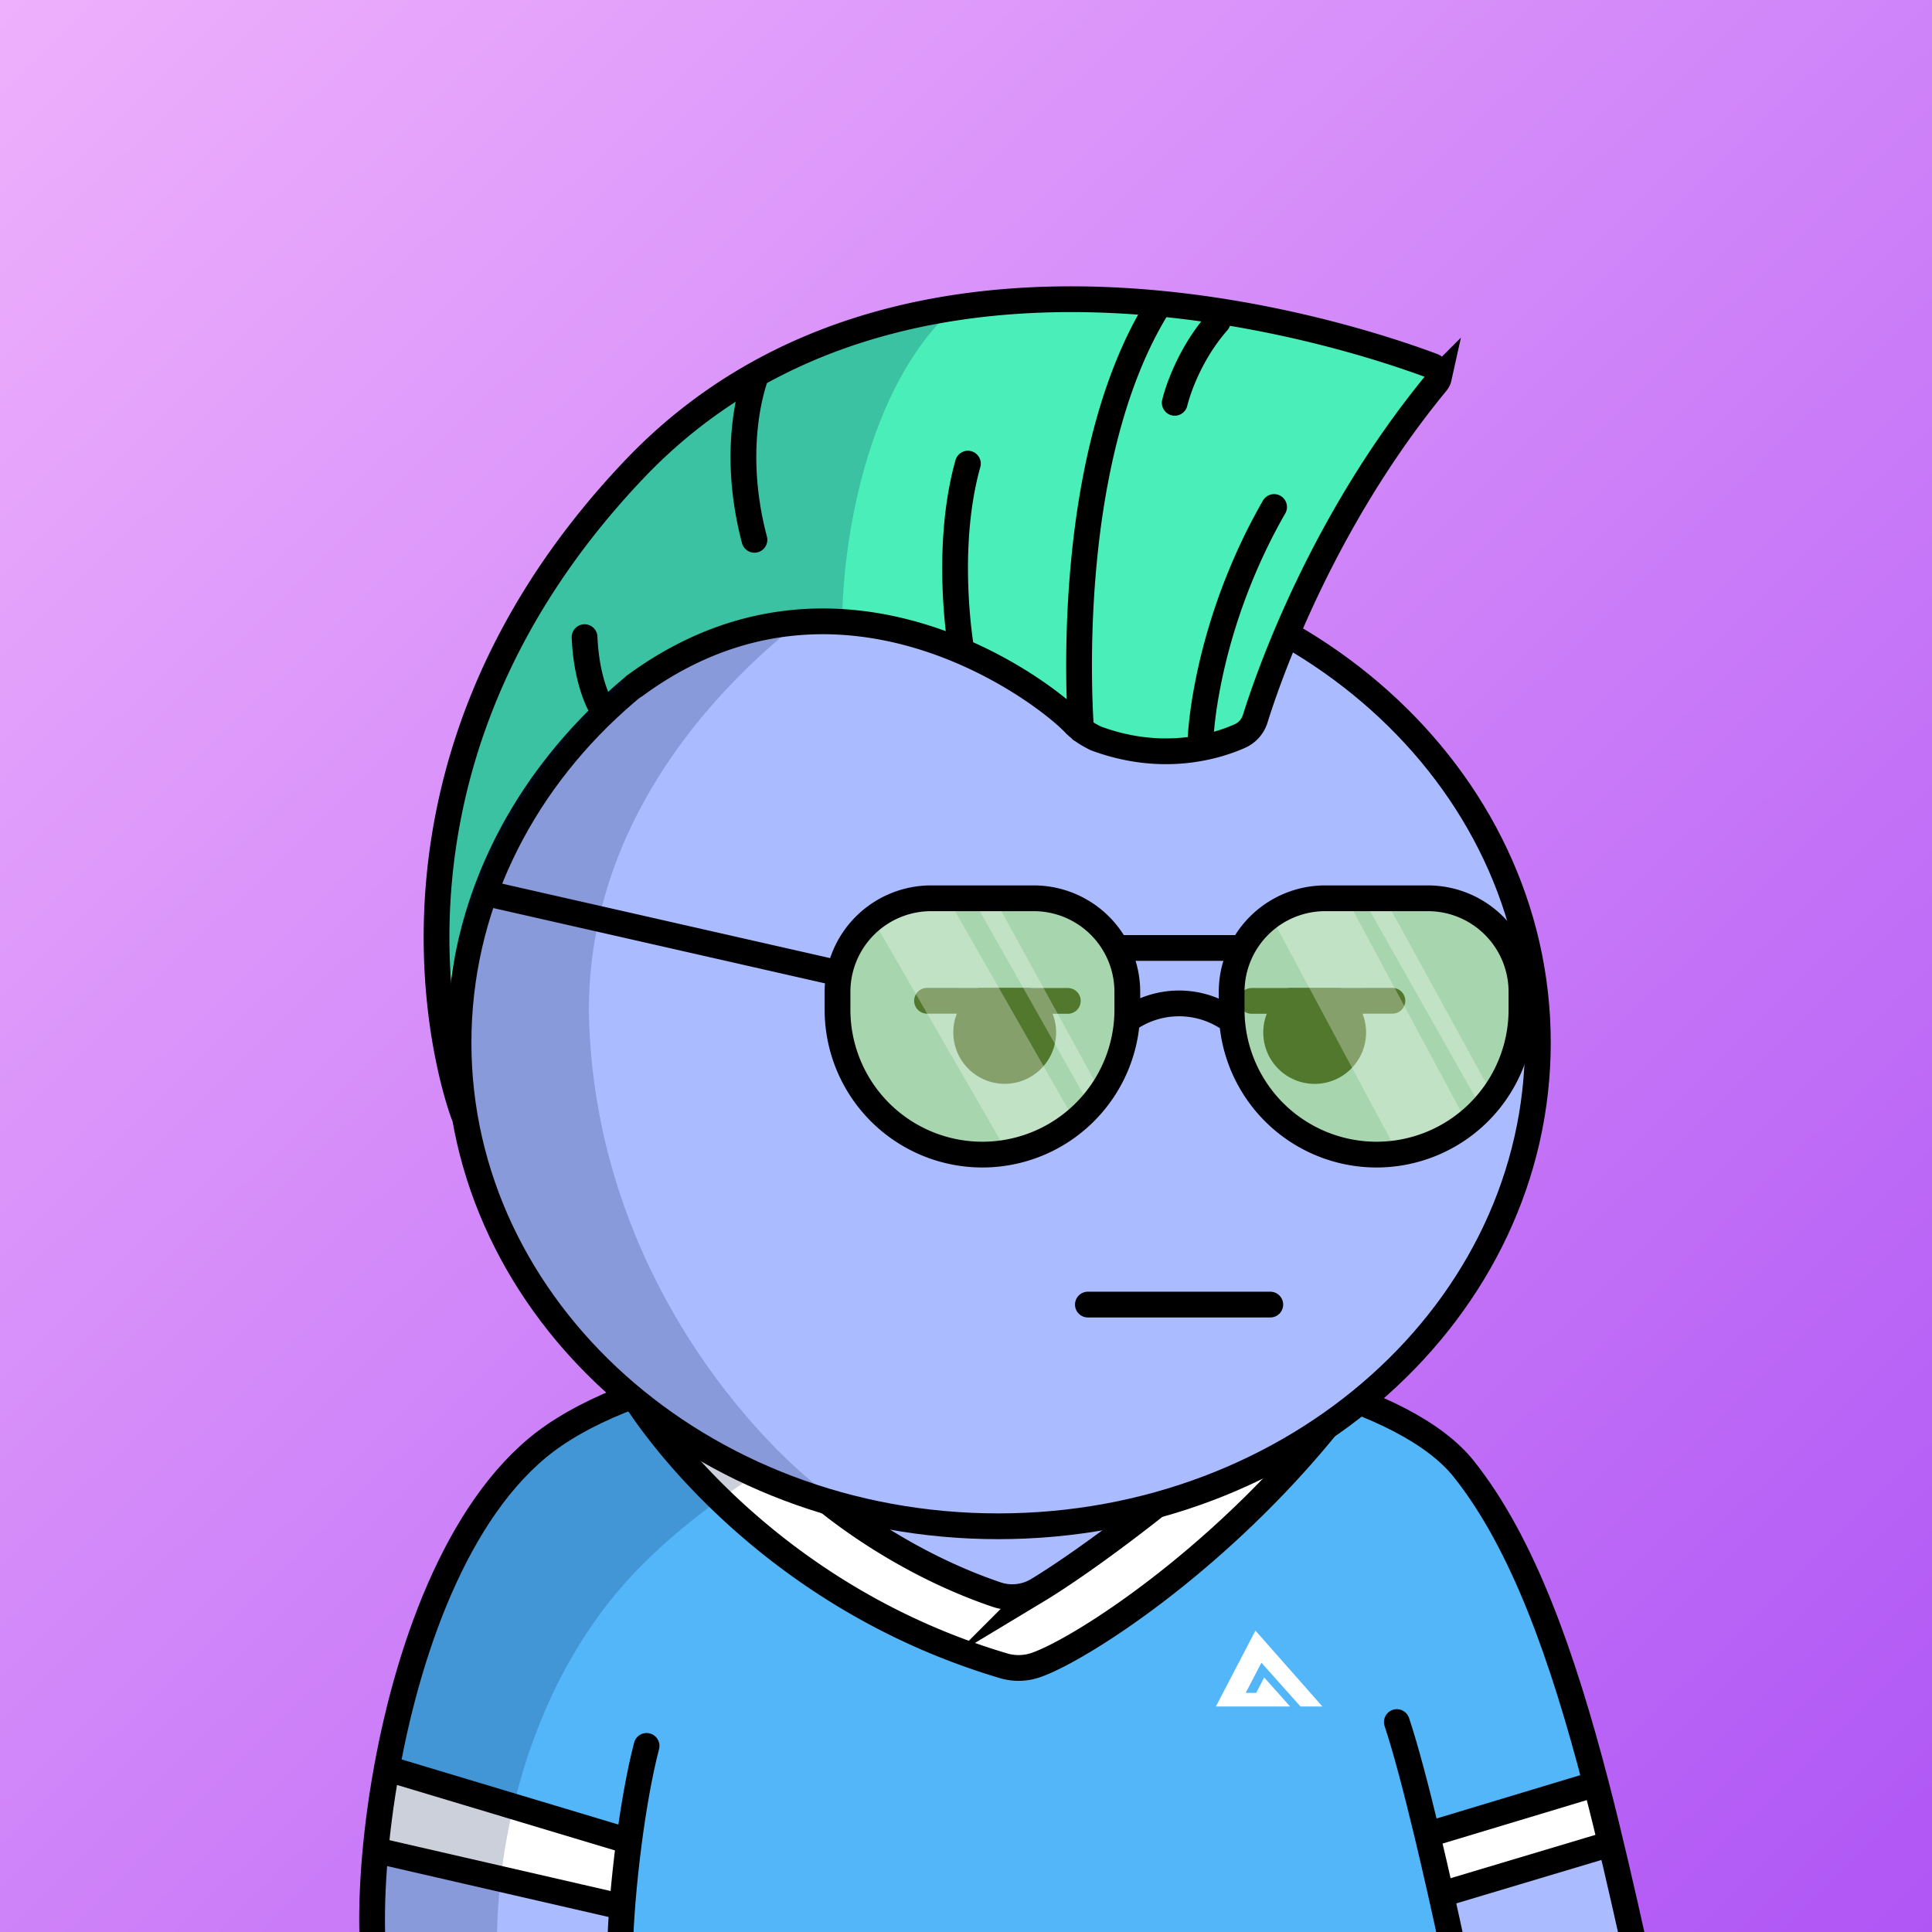<svg
      xmlns="http://www.w3.org/2000/svg"
      preserveAspectRatio="xMidYMin meet"
      fill="none"
      viewBox="0 0 1500 1500"
    >
      <rect x="0" y="0" width="1500" height="1500" fill="#333333" stroke="none"/>
      <g>
      <path fill="url(#prefix__paint0_linear_53_30461)" d="M0 0h1500v1500H0z"/><defs><linearGradient id="prefix__paint0_linear_53_30461" x1="0" y1="0" x2="1500" y2="1533.5" gradientUnits="userSpaceOnUse"><stop stop-color="#EEB0FC"/><stop offset="1" stop-color="#AF55F5"/></linearGradient></defs>
      <g clip-path="url(#prefix__clip0_53_28824)"><path d="M303.47 1380.79L330.5 1246l47.5-86.5s65.91-62.22 111.5-78c0 0 195-61.5 392-27.5 31-4 38.96 8.51 79 8 42.72-.55 27.45 23 59 17 22.5 0 44.5 12.5 44.5 12.5l57 34.5 33.87 53.21 39.13 77.98 38.22 130.85-124.13 38.32 14.41 79.47-643.66 1.15 7.27-73.62-182.64-52.57z" fill="#53B6F9"/><path d="M542 1070s112 131 246.95 172.85C823.46 1245.8 903.5 1166 903.5 1166l81.5-83.5 10.5-12.5-69.5-13.5-84.5-8.5-142-3.5-118 15.5-39.5 10zM288.69 1505.57l13.36-115.94 184.06 50.77-2.67 65.17H288.69zM1107 1426l15.5 78.85h142.41l-32.7-116.79L1107 1426z" fill="#ABF"/><path d="M967.16 1314.33l12.2-23.4 30.36 34h17l-52-58.93-30.72 58.93h57.64l-20.12-22.55-6.24 12-8.12-.05zM499 1087l77.305 97.3 84.195 58.17L745 1278s32.003 19.71 59 11.5 67.044-39.16 67.044-39.16L950.5 1191l101-105-53-15.5-68.5 74-58.956 39.8-81.711 58.17-121.378-58.17L626 1153.5l-81-78-46 11.5zM298.52 1405.61l3.98-25.61 185 53.97-7.92 45.74-111.55-27.23-69.51-18.51v-28.36zM1106.06 1447.46l-3.3-22.14L1234 1387.5l12.13 43.43-98.27 24.27-37.66 11.93-4.14-19.67z" fill="#fff"/><path d="M499.998 1213.5c-101.2 100-117.834 249-113.5 311l-99.502-13c-1.6-110.8 39-247.5 59.5-302l39.501-52.5 15.5-20.5 66.5-42.5c149.6-59.6 294-54.83 347.5-45-63 13.17-214.299 64.5-315.499 164.5z" fill="#001647" fill-opacity=".2"/><path d="M486.11 1481.21l-193.26-44.42M1113.35 1472.52l133.13-39.83M492.5 1084.5s89.937 150.47 286.741 208.82a40.82 40.82 0 0024.553-.43c34.883-11.74 151.706-86.39 241.706-205.39" stroke="#000" stroke-width="20" stroke-miterlimit="10"/><path d="M990.5 1072.5c-28.8 37.6-73.707 80.68-87.81 92.27-48.15 38.34-82.19 60.85-97 69.77a38.356 38.356 0 01-15.676 5.27 38.355 38.355 0 01-16.434-1.84c-82.55-28.02-139.29-79.2-139.29-79.2-23.597-19.92-70.59-65.97-85.79-86.77" stroke="#000" stroke-width="20" stroke-miterlimit="10"/><path d="M289.5 1512.5c-2.103-35.58 1.077-85.91 10.812-139.5M1269 1511.5c-9.61-43.23-19.35-85.82-29.93-126.5m-154.57-48c6.84 20.52 15.17 52.22 23.62 87.5m19.88 88c-6.23-29.03-13.1-59.67-19.88-88m-626.62 88c.187-18.42 2.589-50.06 6.923-83m13.577-74c-5.617 21.68-10.187 48.24-13.577 74m619.697-5l130.95-39.5m0 0c-25.78-99.05-56.56-186.72-102.57-244.5-90-113-548-134.51-706.5-26-71.116 48.69-111.652 159.2-129.688 258.5m188.111 56.5L300.312 1373" stroke="#000" stroke-width="20" stroke-linecap="round"/></g><defs><clipPath id="prefix__clip0_53_28824"><path fill="#fff" d="M0 0h1500v1500H0z"/></clipPath></defs>
      <g clip-path="url(#prefix__clip0_299_662)"><path d="M775 1185c231.41 0 419-168.12 419-375.5 0-207.383-187.59-375.5-419-375.5-231.407 0-419 168.117-419 375.5 0 207.38 187.593 375.5 419 375.5z" fill="#ABF"/><path d="M457.5 796c7.6 194 131.833 327.5 193 370l-130-55.5L438 1034l-57.5-89.5-27-106 11-104L394 662l45-82.5 83.5-69.5 109-54.182 28.5-1C569.452 513.314 451.119 633.132 457.5 796z" fill="#001647" fill-opacity=".2"/><path d="M775 1185c231.41 0 419-168.12 419-375.5 0-207.383-187.59-375.5-419-375.5-231.407 0-419 168.117-419 375.5 0 207.38 187.593 375.5 419 375.5z" stroke="#000" stroke-width="20"/></g><defs><clipPath id="prefix__clip0_299_662"><path fill="#fff" d="M0 0h1500v1500H0z"/></clipPath></defs>
      <g clip-path="url(#prefix__clip0_53_29144)" stroke="#000" stroke-width="20" stroke-linecap="round"><path d="M844.63 1012.87h141.62M829.06 777.09l-31.89-.02-34.13-.03-43.3-.04"/><path d="M805.53 785.89A29.91 29.91 0 11763 777h34.13a29.774 29.774 0 018.4 8.89z" fill="#000"/><path d="M1081.06 777l-43.31.04-34.13.03-31.88.02"/><path d="M995.26 785.889a29.915 29.915 0 00-4.456 16.588 29.915 29.915 0 0018.886 26.947 29.916 29.916 0 0017.11 1.473 29.872 29.872 0 0015.1-8.183 29.836 29.836 0 008.11-15.14 29.887 29.887 0 00-12.26-30.535h-34.13a29.957 29.957 0 00-8.36 8.85z" fill="#000"/></g><defs><clipPath id="prefix__clip0_53_29144"><path fill="#fff" d="M0 0h1500v1500H0z"/></clipPath></defs>
      <g clip-path="url(#prefix__clip0_53_27270)"><path opacity=".5" d="M650.33 766.53s-2.59-63.6 77.41-64.6c80-1 105.45 2.24 105.45 2.24l29.55 17.76 13 59.31s1 26 0 31.36c-1 5.36-25.33 41.83-25.33 41.83s-41.37 47.5-90.52 42S666.499 849 666.499 849s-19.759-49.32-20.269-49.69c-.51-.37 4.1-32.78 4.1-32.78zM971.33 725.75s24.62-35.82 106.52-28.32c81.9 7.5 88.3 28.32 88.3 28.32s3.59-3.82 6.59 23.18 6 40 6 40-3 17-4 21-2.41 19-5.21 24-9 15.59-11.4 18.29c-2.4 2.7-11.94 13.84-20.67 20.77-8.73 6.93-28.37 15.28-30 16.61-1.63 1.33-10 8.21-17.32 7.26-7.32-.95-16.4 1.13-32.4.07-16-1.06-58.738-22.431-60.738-26.431s-15-2-20-18-9.902-20.409-11.582-23.989c-1.68-3.58-8.68-9.82-8.68-26.2s5-29.38 6-35.38c1-6 8.59-41.18 8.59-41.18z" fill="#A5F15C"/><path d="M681.5 720.5S687 709.23 739 703l97 169.89s-18 18.68-56.07 18.1L681.5 720.5zM756.58 700.12s-4.78 3.73 13-7.12L856 850.55s5.57 6.48-9 9.45l-90.42-159.88zM991.001 719.382s-1-21.754 50.999-28.382l97 180.731s-18 19.872-56.07 19.255l-91.929-171.604zM1059.58 700.12s-4.78 3.73 13.05-7.12L1159 850.55s5.57 6.48-9 9.45l-90.42-159.88z" fill="#fff" fill-opacity=".3"/><path d="M722.89 697.43h79.71a72.65 72.65 0 0172.65 72.65v13.85a112.499 112.499 0 01-112.5 112.5 112.499 112.499 0 01-112.5-112.5v-13.86a72.653 72.653 0 0172.64-72.64v0zM1028.89 697.43h79.71c19.27 0 37.75 7.654 51.37 21.278a72.63 72.63 0 0121.28 51.372v13.85a112.5 112.5 0 11-225 0v-13.86a72.653 72.653 0 0172.64-72.64v0zM874.6 792.43a68.918 68.918 0 0181.64 0M866 736h98M650.24 755.43l-266.5-60.5" stroke="#000" stroke-width="20" stroke-miterlimit="10"/></g><defs><clipPath id="prefix__clip0_53_27270"><path fill="#fff" d="M0 0h1500v1500H0z"/></clipPath></defs>
      <g clip-path="url(#prefix__clip0_53_25644)"><path d="M854.36 572.592c26.698 5.591 89.208 15.825 113.675-4.549l37.015-89.771 58.51-109.598 51.83-71.708s27.11-23.586-86.97-38.648c-114.071-15.063-170.054-25.713-170.054-25.713s-185.227-21.021-318.27 89.004C407.053 431.633 359.545 587.162 359.545 587.162s-23.042 149.5-11.179 211.287c0 0-10.755-150.239 138.794-274.279l10.378 3.162 96.814-44.404 93.997 3.593 112.83 44.07 32.177 30.882a43.208 43.208 0 0021.004 11.119z" fill="#4AEEB9"/><path d="M734.5 244.999c-65.599 65.6-81 186.667-80.501 239L617 480.5 571 498l-78 27c-100.4 76-139.5 198.667-146.5 250.5l-11-72 16.5-99 36-94c25.166-50 96.4-161.801 180-209.001 83.6-47.2 145.833-57.333 166.5-56.5z" fill="#001647" fill-opacity=".2"/><path d="M359.937 865.087s-98.853-257.118 132.341-500.526C701.099 144.722 1047 259.727 1111.97 284.073a8.365 8.365 0 013.19 2.166 8.41 8.41 0 011.83 3.382c.33 1.258.36 2.577.08 3.848a8.182 8.182 0 01-1.69 3.457c-89.04 108.116-130.609 228.338-140.84 261.126a22 22 0 01-4.551 8.032 21.826 21.826 0 01-7.454 5.429c-17.926 7.942-59.84 21.109-111.962 1.678-7.062-3.641-10.241-5.677-15.479-10.467-24.839-26.919-183.88-146.59-341.931-30.552M839.381 566.594s-16.989-206.18 59.948-329.198M932.165 573.065s2.953-85 57.03-179.432M746.268 503.826s-13.544-77.051 5.211-143.867M587.363 290.497s-21.764 52.356-1.61 128.612M912.07 312.738s7.567-33.449 33.317-62.912M467.245 549.853s-11.802-18.139-13.388-55.171" stroke="#000" stroke-width="20" stroke-miterlimit="10" stroke-linecap="round"/></g><defs><clipPath id="prefix__clip0_53_25644"><path fill="#fff" d="M0 0h1500v1500H0z"/></clipPath></defs>
      
    </g>
    </svg>